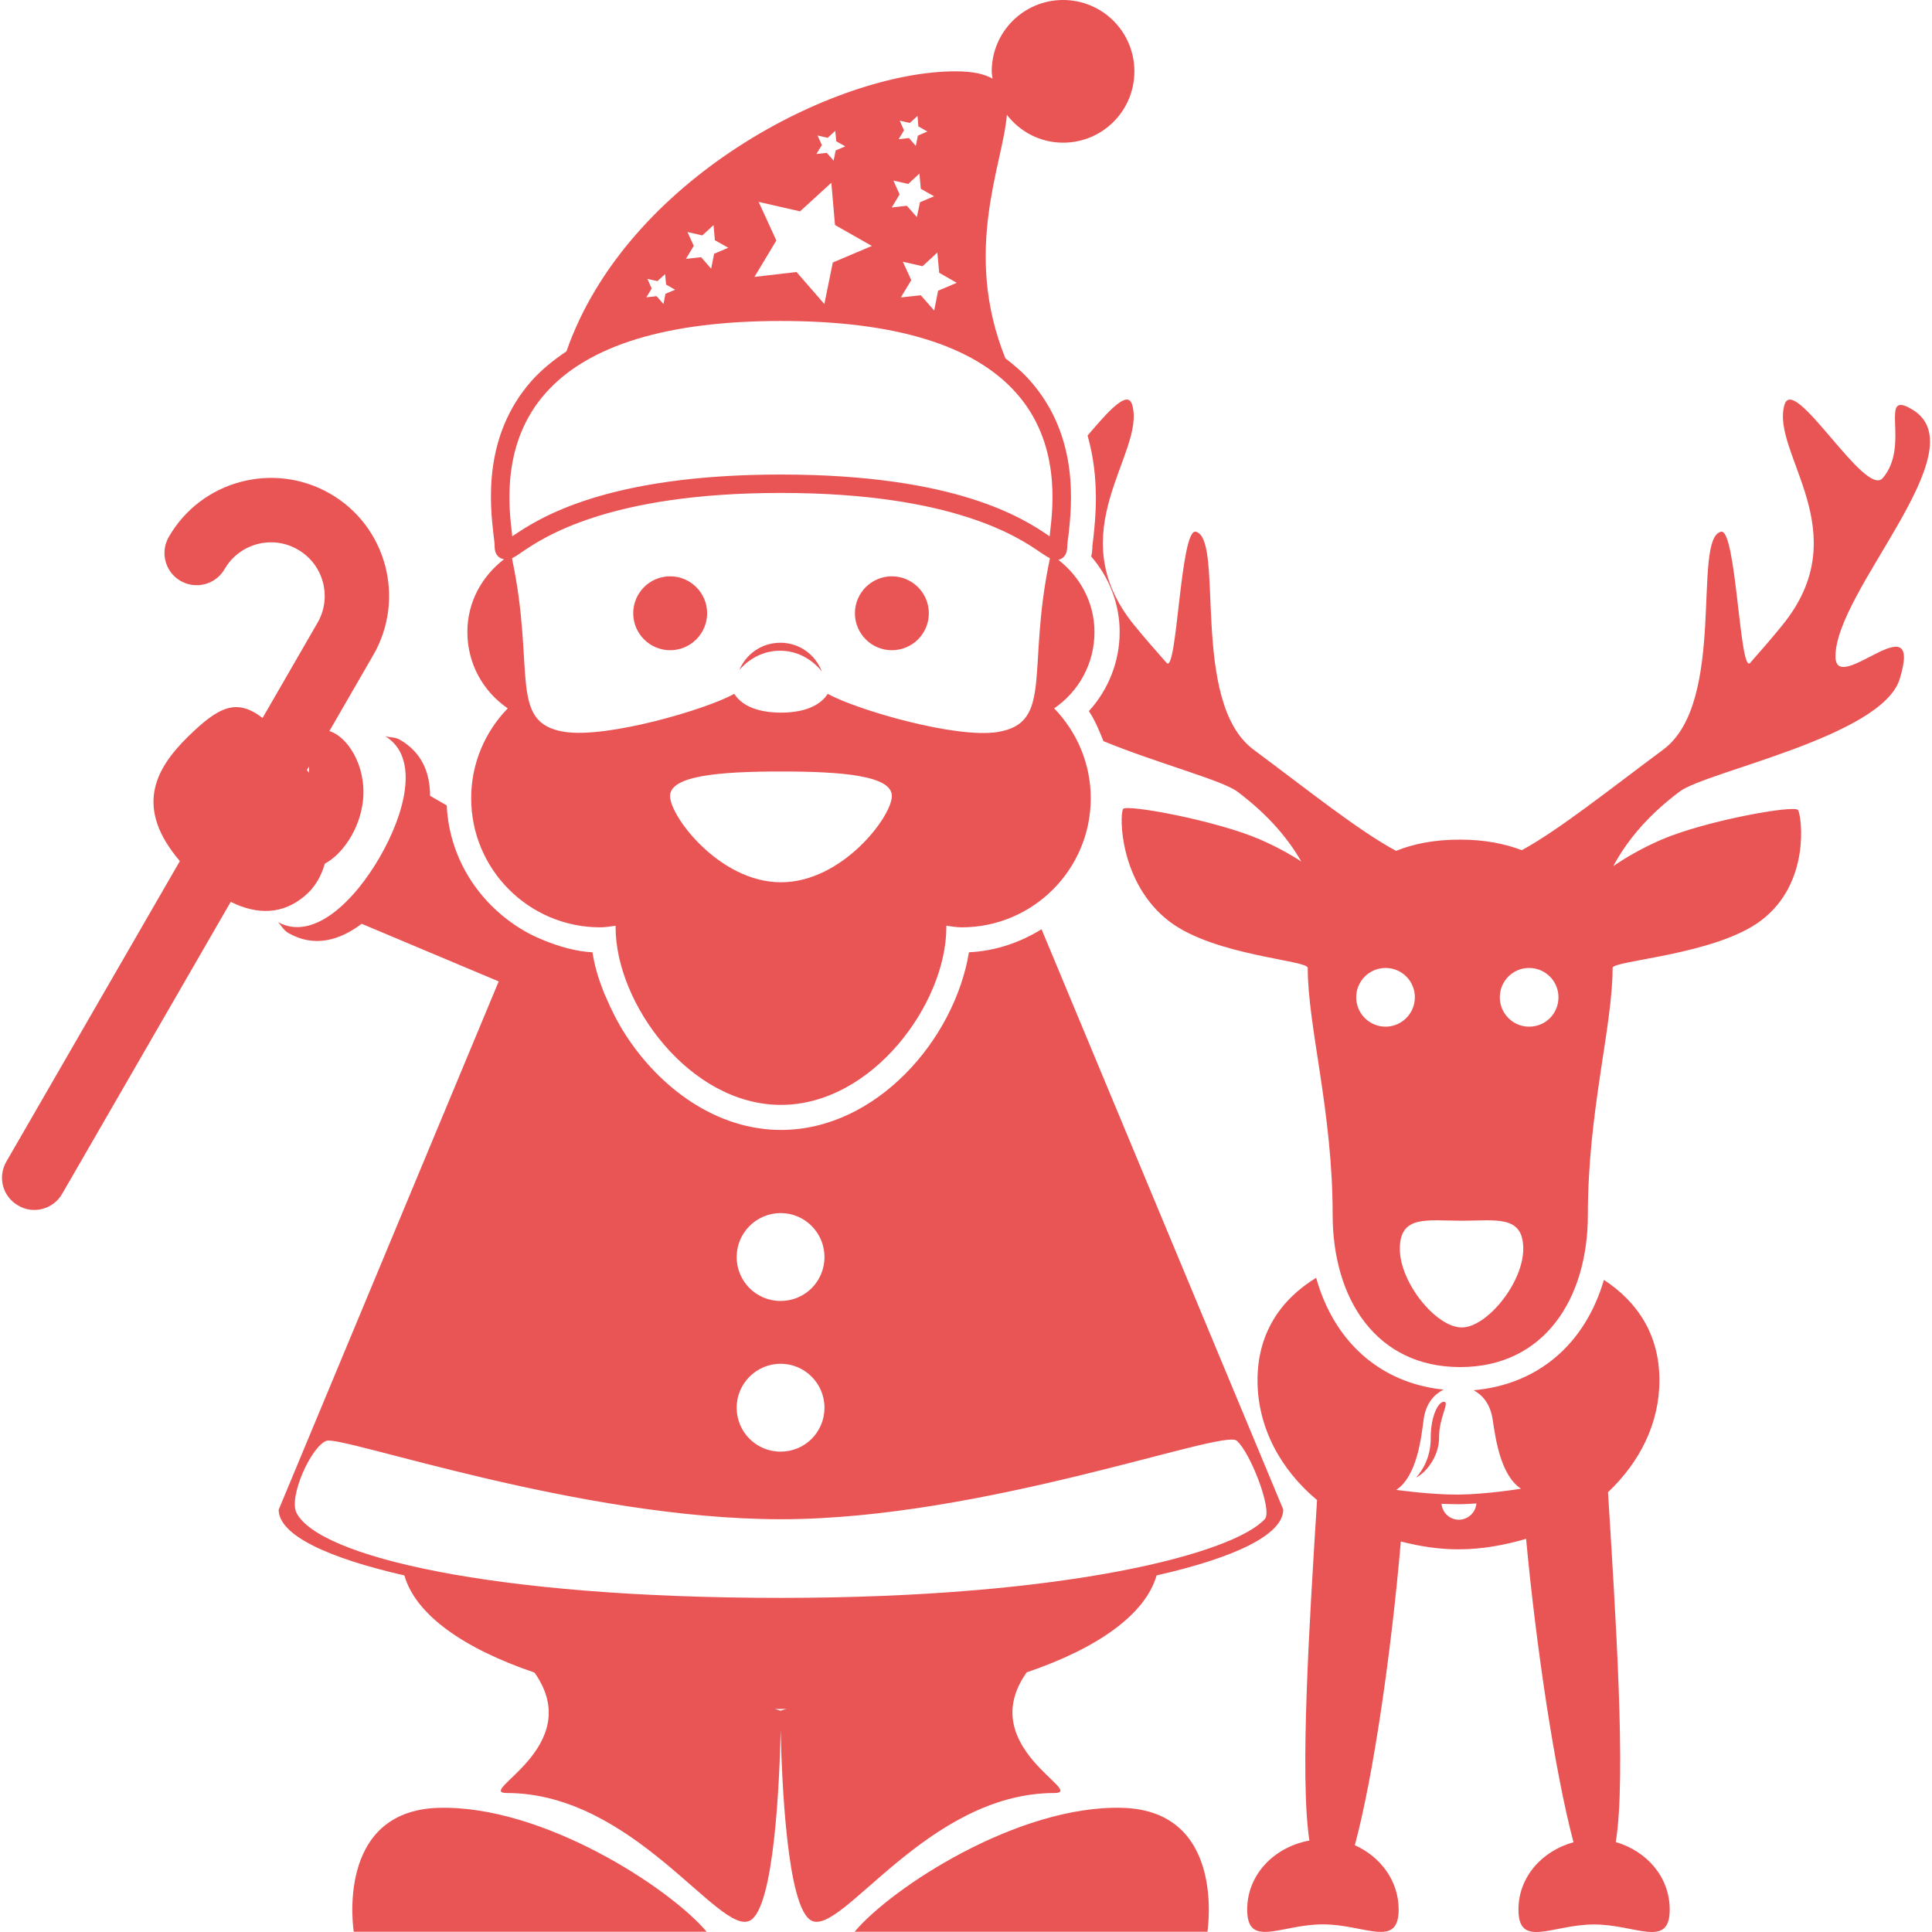 <!DOCTYPE svg PUBLIC "-//W3C//DTD SVG 1.1//EN" "http://www.w3.org/Graphics/SVG/1.1/DTD/svg11.dtd">
<!-- Uploaded to: SVG Repo, www.svgrepo.com, Transformed by: SVG Repo Mixer Tools -->
<svg fill="#e95555" version="1.1" id="Capa_1" xmlns="http://www.w3.org/2000/svg" xmlns:xlink="http://www.w3.org/1999/xlink" width="800px" height="800px" viewBox="0 0 103.859 103.859" xml:space="preserve">
<g id="SVGRepo_bgCarrier" stroke-width="0"/>
<g id="SVGRepo_tracerCarrier" stroke-linecap="round" stroke-linejoin="round"/>
<g id="SVGRepo_iconCarrier"> <g> <path d="M64.911,103.845H45.942c1.969-2.353,8.791-6.824,14.402-6.661C65.96,97.348,64.9,103.845,64.911,103.845z M23.581,97.184 c-5.611,0.164-4.564,6.661-4.564,6.661h18.971C36.015,101.503,29.191,97.031,23.581,97.184z M16.398,48.151 c-1.187,1.018-2.565,1.039-3.995,0.33L3.341,64.178c-0.475,0.828-1.545,1.118-2.365,0.627c-0.831-0.475-1.118-1.523-0.633-2.362 L9.669,46.29c-0.005-0.005-0.005-0.005-0.01-0.011c-2.387-2.808-1.393-4.867,0.422-6.652c1.658-1.627,2.618-2.122,4.034-1.031 l2.953-5.115c0.799-1.371,0.324-3.148-1.058-3.937c-1.368-0.799-3.143-0.33-3.937,1.052c-0.482,0.828-1.54,1.107-2.365,0.633 c-0.828-0.475-1.113-1.54-0.633-2.365c1.743-3.035,5.632-4.071,8.667-2.328c3.035,1.745,4.076,5.637,2.328,8.672l-2.365,4.095 c0.907,0.248,1.991,1.772,1.814,3.687c-0.164,1.643-1.174,2.982-2.057,3.436C17.273,47.1,16.928,47.703,16.398,48.151z M16.5,41.396c0.032,0.05,0.082,0.098,0.108,0.153c-0.005-0.124,0.005-0.227,0.005-0.345L16.5,41.396z M102.125,36.495 c-0.944,3.108-10.404,4.973-11.834,6.059c-1.882,1.408-2.932,2.829-3.564,4.005c0.664-0.454,1.519-0.959,2.615-1.434 c2.405-1.023,7.156-1.87,7.32-1.577c0.194,0.356,0.675,3.924-1.994,5.938c-2.452,1.854-7.979,2.144-7.979,2.544 c0,3.151-1.329,7.718-1.329,13.266c0,4.524-2.347,8.194-6.865,8.194c-4.52,0-6.855-3.67-6.855-8.194 c0-5.543-1.34-10.104-1.34-13.266c0-0.417-5.01-0.648-7.436-2.494c-2.668-2.036-2.7-5.683-2.489-6.049 c0.153-0.264,4.946,0.599,7.356,1.638c0.896,0.393,1.63,0.799,2.221,1.187c-0.644-1.129-1.688-2.447-3.428-3.752 c-0.817-0.617-4.235-1.503-7.204-2.716c-0.227-0.557-0.448-1.113-0.785-1.617c1.049-1.15,1.655-2.663,1.655-4.255 c0-1.5-0.554-2.927-1.529-4.056c0.042-0.177,0.063-0.366,0.063-0.577l0.048-0.388c0.115-1.05,0.358-3.204-0.307-5.537 c1.113-1.305,2.157-2.494,2.399-1.65c0.755,2.586-3.981,6.818,0.111,11.847c0.554,0.675,1.139,1.35,1.74,2.025 c0.564,0.623,0.732-7.219,1.561-7.053c1.577,0.343-0.332,9.144,3.101,11.707c3.012,2.241,5.68,4.382,7.673,5.45 c0.949-0.383,2.062-0.604,3.434-0.604c1.323,0,2.394,0.216,3.327,0.567c1.978-1.081,4.625-3.193,7.609-5.413 c3.434-2.563,1.52-11.37,3.102-11.707c0.817-0.166,0.996,7.676,1.561,7.053c0.596-0.675,1.182-1.35,1.729-2.025 c4.098-5.023-0.638-9.26,0.116-11.847c0.501-1.725,4.351,5.055,5.289,3.931c1.524-1.798-0.306-4.833,1.604-3.667 c3.549,2.159-4.203,9.748-4.15,13.294C98.719,37.444,103.422,32.244,102.125,36.495z M74.482,55.191 c0.87,0,1.577-0.706,1.577-1.579c0-0.875-0.701-1.577-1.577-1.577c-0.864,0-1.576,0.702-1.576,1.577 C72.906,54.485,73.618,55.191,74.482,55.191z M81.886,67.131c0-1.835-1.477-1.508-3.312-1.508c-1.846,0-3.322-0.327-3.322,1.508 c0,1.846,1.972,4.229,3.322,4.229C79.914,71.371,81.886,68.977,81.886,67.131z M83.779,53.612c0-0.875-0.706-1.577-1.582-1.577 c-0.864,0-1.571,0.702-1.571,1.577c0,0.873,0.707,1.579,1.571,1.579C83.088,55.191,83.779,54.485,83.779,53.612z M56.679,96.388 c-6.824,0-11.417,7.694-13.055,6.86c-1.329-0.669-1.598-7.63-1.658-10.235c-0.058,2.605-0.33,9.566-1.656,10.235 c-1.637,0.834-6.233-6.86-13.057-6.86c-1.777,0,4.319-2.468,1.479-6.476c-3.833-1.297-6.399-3.127-6.993-5.221 c-4.153-0.949-6.758-2.178-6.758-3.533l11.828-28.4l-7.367-3.098c-1.187,0.896-2.55,1.294-3.942,0.495 c-0.264-0.155-0.367-0.397-0.562-0.588c1.938,1.068,4.163-1.199,5.481-3.499c1.329-2.288,2.181-5.347,0.29-6.491 c0.261,0.076,0.52,0.037,0.789,0.189c1.189,0.686,1.622,1.788,1.622,3.014l0.896,0.517c0.14,3.019,1.938,5.574,4.464,6.908 c0.256,0.134,0.524,0.248,0.796,0.361c0.809,0.319,1.661,0.578,2.573,0.627c0.108,0.717,0.33,1.439,0.612,2.16 c0.037,0.087,0.076,0.166,0.113,0.253c0.29,0.688,0.638,1.373,1.058,2.027c1.848,2.858,4.878,5.109,8.355,5.109 c5.107,0,9.318-4.835,10.102-9.55c1.432-0.071,2.747-0.524,3.902-1.239l12.993,31.192c0,1.366-2.626,2.595-6.808,3.544 c-0.596,2.088-3.164,3.918-6.982,5.21C52.352,93.909,58.446,96.377,56.679,96.388z M39.601,67.574c0,1.308,1.055,2.362,2.36,2.362 c1.308,0,2.36-1.044,2.36-2.362c0-1.309-1.058-2.363-2.36-2.363C40.661,65.217,39.601,66.271,39.601,67.574z M39.601,75.674 c0,1.308,1.055,2.362,2.36,2.362c1.308,0,2.36-1.044,2.36-2.362c0-1.308-1.058-2.362-2.36-2.362 C40.661,73.316,39.601,74.371,39.601,75.674z M42.275,91.863c-0.108,0-0.206,0.011-0.314,0.011s-0.206-0.011-0.311-0.011 c0.129,0.042,0.3,0.1,0.311,0.1C41.971,91.963,42.151,91.895,42.275,91.863z M67.996,81.659c0.422-0.475-0.785-3.597-1.519-4.214 c-0.738-0.633-13.624,4.225-24.487,4.225c-10.871,0-23.625-4.525-24.447-4.214c-0.82,0.312-2.036,3.011-1.604,3.871 c1.182,2.325,10.418,4.571,26.051,4.571C57.497,85.894,66.34,83.479,67.996,81.659z M36.028,30.981 c-1.102,0-1.988,0.891-1.988,1.988c0,1.094,0.891,1.985,1.988,1.985c1.094,0,1.985-0.892,1.985-1.985 C38.014,31.873,37.123,30.981,36.028,30.981z M47.944,30.981c-1.095,0-1.986,0.891-1.986,1.988c0,1.094,0.891,1.985,1.986,1.985 c1.102,0,1.988-0.892,1.988-1.985C49.932,31.873,49.041,30.981,47.944,30.981z M25.125,33.966c0-1.608,0.788-2.995,1.97-3.902 c-0.201-0.034-0.367-0.152-0.448-0.353c-0.037-0.1-0.058-0.221-0.058-0.387c0-0.119-0.024-0.304-0.055-0.541 c-0.182-1.593-0.62-5.318,2.062-8.332c0.525-0.583,1.158-1.097,1.854-1.561c3.23-9.276,14.449-15.056,20.915-15.056 c0.933,0,1.556,0.142,1.993,0.396c-0.019-0.135-0.045-0.264-0.045-0.396C53.312,1.719,55.029,0,57.148,0 c2.126,0,3.834,1.719,3.834,3.834c0,2.122-1.708,3.836-3.834,3.836c-1.233,0-2.32-0.59-3.021-1.497 c-0.203,2.637-2.407,7.322-0.079,13.091c0.485,0.372,0.938,0.76,1.318,1.192c2.679,3.014,2.247,6.74,2.072,8.332 c-0.036,0.237-0.062,0.427-0.062,0.541c0,0.583-0.296,0.73-0.485,0.762c1.165,0.907,1.945,2.289,1.945,3.887 c0,1.709-0.859,3.209-2.167,4.101c1.213,1.257,1.967,2.953,1.967,4.833c0,3.828-3.105,6.939-6.938,6.939 c-0.281,0-0.551-0.05-0.825-0.087c0,0.032,0,0.053,0,0.082c0,4.097-3.976,9.55-8.891,9.55c-4.912,0-8.889-5.453-8.889-9.55 c0-0.029,0-0.05,0-0.082c-0.269,0.037-0.538,0.087-0.825,0.087c-3.833,0-6.939-3.111-6.939-6.939c0-1.88,0.751-3.581,1.967-4.833 C25.982,37.186,25.12,35.68,25.125,33.966z M47.944,42.791c0-1.097-2.666-1.318-5.962-1.318c-3.293,0-5.962,0.222-5.962,1.318 c0,1.103,2.674,4.638,5.962,4.638C45.278,47.429,47.944,43.894,47.944,42.791z M56.442,30.014 c-0.132-0.068-0.285-0.166-0.475-0.295c-1.16-0.799-4.675-3.22-13.985-3.22c-9.308,0-12.825,2.426-13.985,3.22 c-0.195,0.14-0.34,0.227-0.475,0.295c1.279,5.993-0.216,8.841,2.809,9.326c2.262,0.366,7.591-1.182,9.141-2.041 c0.454,0.712,1.406,1.01,2.51,1.01c1.107,0,2.06-0.298,2.513-1.01c1.551,0.859,6.874,2.413,9.137,2.052 C56.653,38.854,55.17,36.007,56.442,30.014z M50.39,13.576l-0.799,0.736l-1.057-0.243l0.454,0.991l-0.562,0.929l1.073-0.116 l0.72,0.82l0.211-1.065l1.002-0.425l-0.944-0.54L50.39,13.576z M48.597,7.006l-0.29,0.479l0.557-0.065l0.366,0.422l0.114-0.551 l0.511-0.221L49.37,6.795l-0.047-0.562L48.911,6.61l-0.545-0.124L48.597,7.006z M48.36,10.449l-0.422,0.704l0.812-0.092 l0.538,0.609l0.169-0.799l0.756-0.319L49.5,10.148l-0.074-0.817l-0.601,0.557l-0.799-0.182L48.36,10.449z M44.181,7.799 l-0.293,0.48l0.557-0.063l0.369,0.419l0.108-0.546l0.517-0.221l-0.485-0.274l-0.05-0.562l-0.409,0.377l-0.546-0.124L44.181,7.799z M41.734,12.928l-1.176,1.957l2.262-0.261l1.495,1.719l0.454-2.231l2.102-0.891l-1.983-1.124L44.69,9.824l-1.68,1.537l-2.226-0.506 L41.734,12.928z M37.296,13.215l-0.422,0.702l0.815-0.092l0.541,0.617l0.158-0.799l0.759-0.324l-0.717-0.406l-0.071-0.81 l-0.604,0.551l-0.799-0.179L37.296,13.215z M35.034,15.509l-0.292,0.475l0.556-0.063l0.367,0.422l0.108-0.551l0.52-0.216 l-0.485-0.277l-0.055-0.562l-0.411,0.375l-0.538-0.119L35.034,15.509z M27.522,28.674c0,0.05,0.011,0.103,0.016,0.158 c1.421-0.978,5.06-3.322,14.444-3.322c9.387,0,13.025,2.338,14.444,3.322c0.005-0.05,0.016-0.103,0.016-0.158 c0.174-1.458,0.569-4.875-1.814-7.549c-2.275-2.57-6.536-3.87-12.646-3.87c-6.106,0-10.368,1.3-12.646,3.87 C26.956,23.799,27.348,27.216,27.522,28.674z M41.95,34.552c-0.994,0-1.84,0.599-2.202,1.46c0.538-0.62,1.305-1.031,2.191-1.031 c0.912,0,1.695,0.443,2.236,1.107C43.831,35.192,42.976,34.552,41.95,34.552z M76.127,79.429c0.517-0.253,1.239-1.118,1.234-2.162 c-0.011-1.05,0.596-1.915,0.258-1.909c-0.332,0-0.712,0.854-0.706,1.909C76.923,78.321,76.481,79.038,76.127,79.429z M89.759,102.652c0,2.12-1.819,0.802-4.065,0.802c-2.247,0-4.066,1.318-4.066-0.802c0-1.75,1.266-3.153,2.959-3.617 c-1.008-3.797-2.01-10.536-2.548-16.311c-1.139,0.332-2.352,0.564-3.639,0.564c-1.081,0-2.114-0.169-3.095-0.422 c-0.501,5.832-1.467,12.613-2.474,16.326c1.376,0.617,2.357,1.909,2.357,3.459c0,2.115-1.83,0.797-4.076,0.797 c-2.247,0-4.066,1.318-4.066-0.797c0-1.888,1.456-3.364,3.344-3.707c-0.533-3.454,0.016-11.971,0.411-18.304 c-1.973-1.646-3.201-3.924-3.201-6.439c0-2.494,1.208-4.318,3.153-5.511c0.966,3.46,3.471,5.664,6.846,6.012 c-0.485,0.254-0.955,0.718-1.071,1.635c-0.126,0.929-0.343,3.006-1.466,3.755c0,0,1.835,0.264,3.359,0.253 c1.519-0.016,3.344-0.316,3.344-0.316c-1.129-0.738-1.382-2.805-1.524-3.723c-0.132-0.865-0.559-1.318-1.023-1.571 c3.438-0.296,5.991-2.468,7.004-5.933c1.835,1.207,2.984,2.974,2.984,5.399c0,2.326-1.06,4.403-2.764,6.018 c0.396,6.412,0.992,15.34,0.417,18.805C88.525,99.51,89.759,100.902,89.759,102.652z M79.366,80.82 c-0.312,0.021-0.628,0.043-0.934,0.043s-0.628-0.011-0.938-0.021c0.042,0.485,0.453,0.865,0.943,0.854 C78.933,81.686,79.333,81.295,79.366,80.82z"/> </g> </g>
</svg>